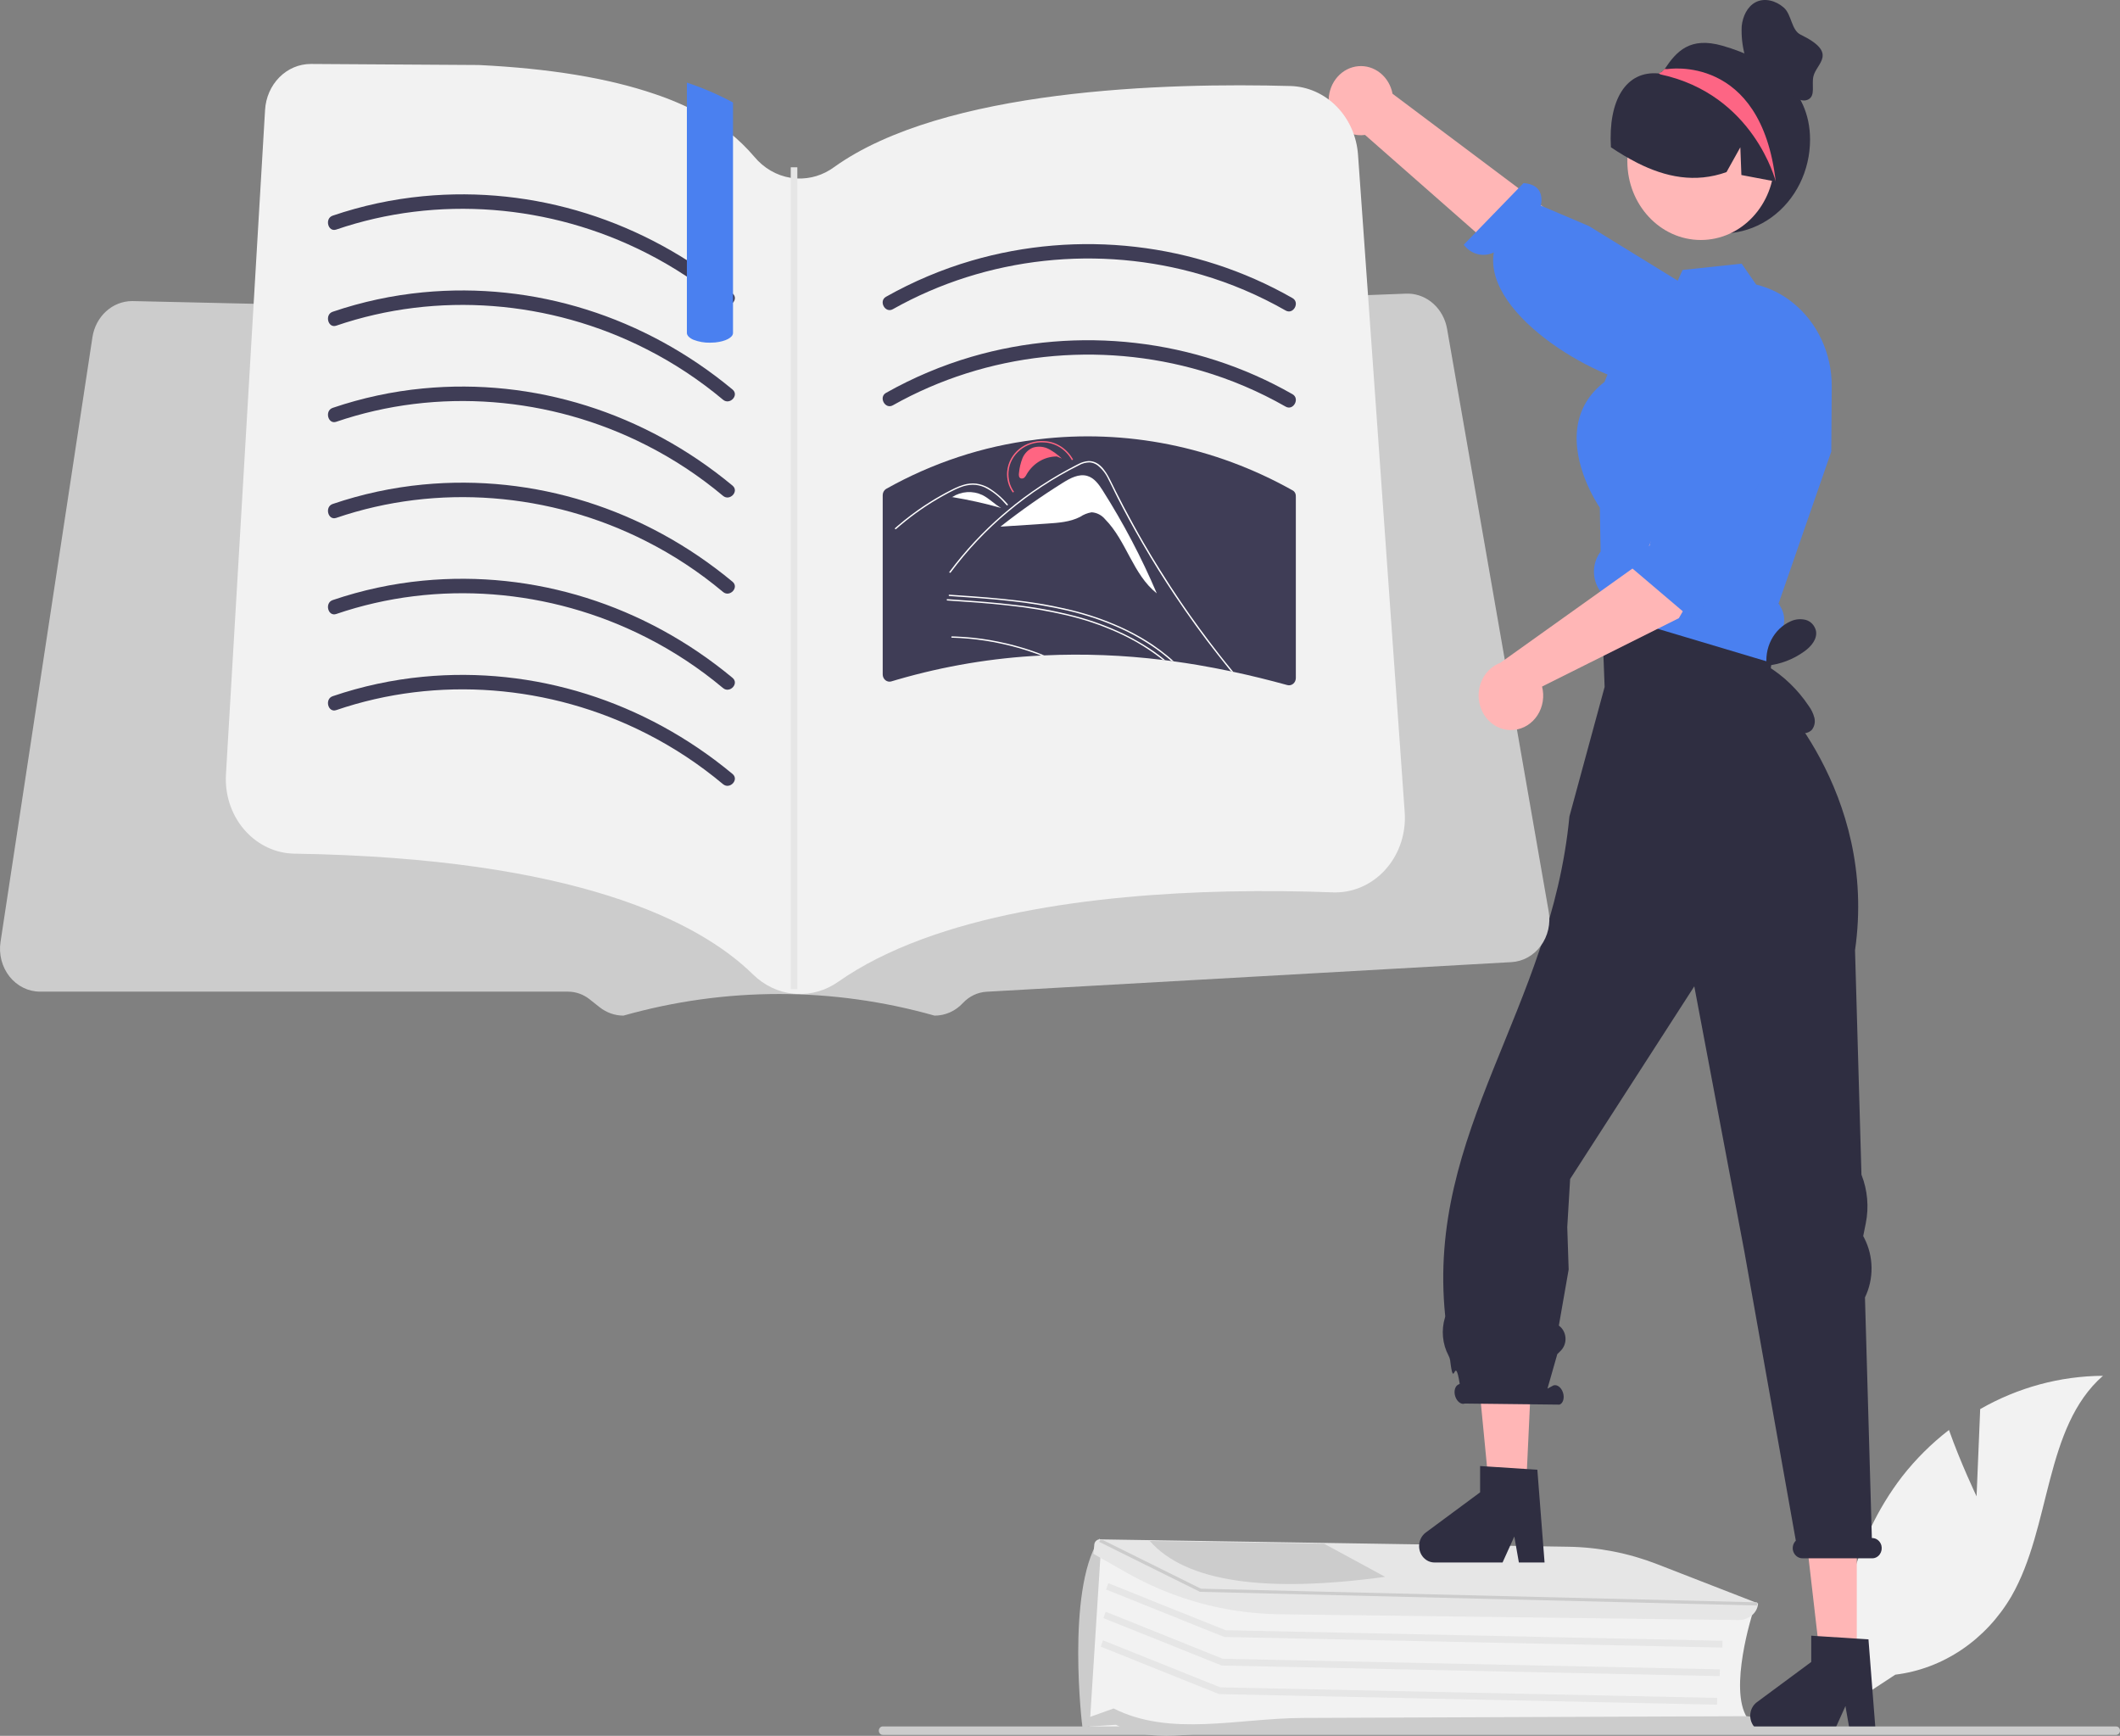 <svg width="513" height="420" viewBox="0 0 513 420" fill="none" xmlns="http://www.w3.org/2000/svg">
<rect x="0" y="0" width="513" height="420" fill="#808080" stroke="none"/>
<g clip-path="url(#clip0_1_13)">
<path d="M478.293 362.057L479.17 340.944C488.311 335.711 498.507 332.948 508.872 332.892C494.607 345.381 496.389 369.456 486.718 386.251C483.664 391.464 479.553 395.875 474.691 399.156C469.829 402.437 464.339 404.505 458.629 405.205L446.691 413.032C445.053 403.253 445.414 393.21 447.75 383.596C450.085 373.981 454.34 365.022 460.22 357.337C463.558 353.061 467.387 349.252 471.614 346.001C474.473 354.074 478.293 362.057 478.293 362.057Z" fill="#F2F2F2"/>
<path d="M297.264 418.288C291.183 417.825 289.597 419.109 280.398 418.288H263.532L265.726 375.068L292.278 386.461L424.223 389.93L424.146 390.169C424.086 390.354 418.228 408.703 422.807 415.652L422.997 415.939L422.626 415.943L301.587 417.132C300.265 417.144 298.575 418.388 297.264 418.288Z" fill="#F2F2F2"/>
<path d="M304.107 418.853C292.362 417.958 280.199 422.848 270.048 417.327L261.934 417.854L261.911 417.781C261.848 417.58 258.015 385.284 265.764 372.762L266.105 372.211L266.372 375.177L263.817 415.408L269.479 413.385C283.23 420.315 299.584 415.738 315.322 415.674L422.429 415.251C424.673 415.243 426.542 416.884 426.602 418.911L426.608 419.109L310.577 419.099C308.413 419.099 306.257 419.017 304.107 418.853Z" fill="#CCCCCC"/>
<path d="M416.784 398.646L296.251 396.081L296.127 396.032L267.65 384.603L268.188 383.065L296.543 394.446L416.814 397.004L416.784 398.646Z" fill="#E6E6E6"/>
<path d="M416.14 405.557L295.608 402.992L295.485 402.943L267.007 391.514L267.545 389.977L295.901 401.357L416.171 403.916L416.14 405.557Z" fill="#E6E6E6"/>
<path d="M415.497 412.469L294.965 409.903L294.842 409.854L266.364 398.425L266.902 396.887L295.257 408.268L415.528 410.828L415.497 412.469Z" fill="#E6E6E6"/>
<path d="M304.94 390.376C293.764 389.568 282.869 386.275 272.947 380.71L264.592 375.965L264.81 373.619C264.871 373.275 265.049 372.967 265.309 372.754C265.569 372.542 265.893 372.44 266.22 372.468L266.957 372.478L379.365 374.249C386.722 374.347 394.012 375.764 400.932 378.441L425.423 387.962L425.41 388.101C425.205 390.311 423.124 392.018 420.673 391.988L309.947 390.598C308.273 390.577 306.603 390.503 304.94 390.376Z" fill="#E6E6E6"/>
<path d="M425.188 388.47L425.163 388.469L290.366 385.161L290.272 385.115L265.969 373.063L266.216 372.66L266.954 372.67L290.591 384.398L424.139 387.671L425.209 387.699L425.188 388.47Z" fill="#CCCCCC"/>
<path d="M320.395 373.514L318.684 373.488L280.053 372.876L278.222 372.848C287.049 382.911 306.566 385.429 335.173 381.53L320.395 373.514Z" fill="#CCCCCC"/>
<path d="M429.008 132.834L431.365 138.705L427.513 159.552L388.22 153.702L388.534 128.281L389.323 122.714L429.008 132.834Z" fill="#FFB6B6"/>
<path d="M449.309 403.019H440.64L436.514 367.214H449.309V403.019Z" fill="#FFB6B6"/>
<path d="M423.523 415.137C423.524 416.189 423.914 417.197 424.609 417.941C425.303 418.684 426.245 419.102 427.227 419.103H443.719L446.562 412.819L447.666 419.103H453.882L452.135 396.658L449.309 396.481L439.815 395.876L438.285 395.773V402.132L425.123 411.87C424.629 412.235 424.226 412.723 423.947 413.292C423.668 413.862 423.523 414.495 423.523 415.137Z" fill="#2F2E41"/>
<path d="M369.184 361.974H360.515L355.415 309.261L371.704 308.219L369.184 361.974Z" fill="#FFB6B6"/>
<path d="M343.397 374.092C343.398 375.143 343.788 376.152 344.483 376.895C345.177 377.639 346.119 378.057 347.101 378.058H363.593L366.436 371.774L367.54 378.058H373.756L372.009 355.612L369.488 355.454L359.829 354.83L358.159 354.728V361.086L344.997 370.824C344.503 371.19 344.1 371.678 343.821 372.247C343.542 372.816 343.397 373.449 343.397 374.092Z" fill="#2F2E41"/>
<path d="M452.988 372.143H452.955L451.287 313.925C452.366 311.697 452.914 309.217 452.881 306.707C452.849 304.197 452.237 301.735 451.101 299.539L450.862 299.077L451.481 296.005C452.276 292.058 451.911 287.944 450.437 284.228L448.882 229.922C454.438 191.361 427.957 166.212 427.957 166.212L430.391 146.001L387.56 147.044L388.289 166.212L379.772 197.545C375.29 244.304 345.126 273.694 349.711 318.408C349.72 318.537 349.702 318.666 349.658 318.786C349.193 320.301 349.029 321.903 349.178 323.49C349.326 325.076 349.783 326.612 350.519 327.998C350.71 328.352 350.841 328.738 350.907 329.141C351.852 336.98 351.975 327.064 353.226 334.834L352.983 334.965C352.106 335.29 351.73 336.591 352.142 337.871C352.555 339.152 353.601 339.927 354.478 339.603L377.374 339.865C378.251 339.541 378.628 338.24 378.215 336.96C377.802 335.679 376.756 334.903 375.879 335.227L374.455 335.999L376.838 327.65L377.673 326.815C378.074 326.414 378.384 325.923 378.582 325.376C378.779 324.829 378.859 324.241 378.815 323.657C378.77 323.073 378.603 322.507 378.325 322.001C378.048 321.496 377.667 321.064 377.212 320.739L379.586 307.171L379.249 296.91L379.943 285.268L409.986 238.653L422.141 303.043L434.556 372.791C434.267 373.071 434.049 373.425 433.924 373.821C433.8 374.217 433.772 374.64 433.844 375.051C433.958 375.624 434.255 376.137 434.684 376.502C435.113 376.866 435.647 377.06 436.194 377.049H453.049C453.402 377.049 453.751 376.961 454.067 376.793C454.384 376.625 454.66 376.38 454.874 376.079C455.088 375.778 455.234 375.428 455.301 375.057C455.368 374.685 455.354 374.302 455.26 373.937C455.118 373.413 454.818 372.953 454.408 372.628C453.997 372.304 453.498 372.134 452.988 372.143Z" fill="#2F2E41"/>
<path d="M438 33.772C438.001 37.489 437.15 41.15 435.522 44.432C433.894 47.715 431.538 50.52 428.661 52.6C425.785 54.68 422.475 55.972 419.023 56.363C415.571 56.753 412.083 56.231 408.863 54.841C405.644 53.45 402.793 51.235 400.56 48.39C398.326 45.544 396.78 42.155 396.055 38.52C395.331 34.885 395.451 31.115 396.405 27.541C397.359 23.967 399.117 20.698 401.526 18.022L401.628 17.913C401.797 17.723 401.967 17.532 402.145 17.35C402.146 17.35 402.148 17.35 402.149 17.349C402.15 17.349 402.151 17.348 402.151 17.348C402.152 17.347 402.153 17.346 402.153 17.345C402.154 17.343 402.154 17.342 402.154 17.341C402.397 17.151 402.621 16.935 402.824 16.696C405.687 12.413 408.932 8.821 416.794 11.065C428.113 14.295 438 21.229 438 33.772Z" fill="#2F2E41"/>
<path d="M321.512 24.052C321.464 25.266 321.665 26.478 322.102 27.6C322.538 28.723 323.199 29.73 324.038 30.549C324.877 31.368 325.874 31.981 326.958 32.343C328.042 32.706 329.187 32.809 330.312 32.647L385 80.708L393.354 64.986L336.97 22.687C336.59 20.68 335.535 18.893 334.006 17.664C332.477 16.435 330.58 15.849 328.675 16.017C326.77 16.185 324.988 17.096 323.668 18.577C322.348 20.058 321.581 22.006 321.512 24.052V24.052Z" fill="#FFB6B6"/>
<path d="M408.093 94.882C408.093 94.882 408.076 93.151 399.382 93.217C388.591 93.3 358.87 76.71 361.47 61.085C360.235 61.682 358.851 61.823 357.533 61.484C356.216 61.146 355.042 60.348 354.195 59.217L368.664 44.299C373.204 44.628 373.25 47.881 372.861 49.749L384.49 54.697L414.776 73.329L409.428 92.045L408.093 94.882Z" fill="#4A80F0"/>
<path d="M411.57 58.068C421.39 58.068 429.352 49.542 429.352 39.026C429.352 28.51 421.39 19.985 411.57 19.985C401.749 19.985 393.788 28.51 393.788 39.026C393.788 49.542 401.749 58.068 411.57 58.068Z" fill="#FFB7B7"/>
<path d="M387.13 133.736C386.148 135.139 385.647 136.862 385.71 138.615C385.773 140.368 386.397 142.044 387.478 143.362C387.487 143.92 387.565 144.46 388.304 146.462C388.401 146.656 388.514 146.84 388.643 147.011C388.667 147.053 388.693 147.093 388.721 147.132C389.499 148.21 390.582 148.991 391.808 149.357L424.357 159.086L428.661 160.371L429.417 160.594L429.835 154.301C430.802 153.442 431.451 152.24 431.663 150.913C431.875 149.586 431.637 148.222 430.991 147.067L430.391 146.006L433.886 135.942L434.225 134.946L443.136 109.261L443.145 107.548L443.162 105.779L443.249 93.434C443.253 89.544 442.416 85.705 440.802 82.219C439.188 78.734 436.841 75.696 433.947 73.344C431.31 71.187 428.271 69.663 425.036 68.876L424.966 68.867L421.445 63.793L407.161 65.32L405.979 67.917L404.544 71.045L394.19 77.645L390.651 86.452L388.26 92.41C384.557 95.259 382.349 98.918 381.714 103.275C380.358 112.529 386.409 121.792 387.13 122.853L387.313 133.475L387.13 133.736Z" fill="#4A80F0"/>
<path d="M430.179 44.018C430.018 43.991 429.857 43.955 429.696 43.927C426.922 43.4 424.148 42.883 421.383 42.347L421.129 35.635L417.778 41.647C410.136 44.363 402.985 42.828 396.259 39.44C394.04 38.312 391.887 37.041 389.812 35.635C389.129 24.282 393.415 17.015 401.39 17.777C401.682 17.805 401.891 17.487 402.145 17.35C402.146 17.35 402.147 17.35 402.149 17.349C402.15 17.349 402.15 17.348 402.151 17.348C402.152 17.347 402.153 17.346 402.153 17.345C402.153 17.343 402.154 17.342 402.154 17.341C402.586 17.123 403.027 16.914 403.469 16.724C406.922 15.278 410.687 14.912 414.327 15.668C417.966 16.424 421.331 18.27 424.03 20.992C429.458 26.542 431.901 35.707 430.179 44.018Z" fill="#2F2E41"/>
<path d="M429.696 43.927C429.696 43.927 424.428 22.873 401.848 18.013C401.823 18.004 401.738 17.968 401.628 17.913C401.56 17.868 401.475 17.823 401.39 17.777C401.645 17.623 401.891 17.487 402.145 17.35C402.146 17.35 402.148 17.35 402.149 17.349C402.15 17.349 402.151 17.348 402.151 17.348C402.152 17.347 402.153 17.346 402.153 17.345C402.154 17.343 402.154 17.342 402.154 17.341C402.374 17.123 402.595 16.905 402.824 16.696L403.469 16.724C403.469 16.724 426.125 12.881 429.696 43.927Z" fill="#FD6584"/>
<path d="M438.383 176.65C437.964 177.033 437.456 177.285 436.913 177.379C436.37 177.473 435.813 177.405 435.304 177.183C434.29 176.723 433.389 176.018 432.673 175.123C429.748 171.837 427.658 167.804 426.602 163.408L427.578 161.55C427.195 159.258 427.555 156.895 428.599 154.853C429.643 152.811 431.308 151.213 433.317 150.323C434.46 149.804 435.727 149.686 436.937 149.986C437.537 150.146 438.085 150.476 438.524 150.941C438.963 151.407 439.277 151.991 439.431 152.632C439.807 154.62 438.261 156.415 436.695 157.556C433.967 159.539 430.813 160.747 427.529 161.068C431.546 163.492 435.018 166.829 437.702 170.843C438.322 171.681 438.78 172.643 439.047 173.672C439.176 174.189 439.183 174.731 439.067 175.251C438.95 175.771 438.715 176.252 438.383 176.65Z" fill="#2F2E41"/>
<path d="M213.615 419.779H512.044C512.298 419.779 512.541 419.671 512.72 419.479C512.899 419.287 513 419.027 513 418.755C513 418.484 512.899 418.223 512.72 418.031C512.541 417.839 512.298 417.731 512.044 417.731H213.615C213.362 417.731 213.118 417.839 212.939 418.031C212.76 418.223 212.659 418.484 212.659 418.755C212.659 419.027 212.76 419.287 212.939 419.479C213.118 419.671 213.362 419.779 213.615 419.779Z" fill="#CCCCCC"/>
<path d="M292.872 156.604V157.139C291.797 155.79 290.7 154.453 289.614 153.116C289.158 152.558 288.702 152 288.246 151.442C286.313 149.093 284.369 146.752 282.415 144.419C280.45 142.093 278.484 139.768 276.497 137.454C276.019 136.896 275.542 136.338 275.053 135.779C274.662 135.31 274.237 134.875 273.782 134.477C273.324 134.068 272.797 133.757 272.23 133.558C271.577 133.365 270.888 133.357 270.232 133.535C269.482 133.721 268.766 134.012 268.038 134.256C267.289 134.524 266.551 134.779 265.802 135.035C264.303 135.558 262.815 136.082 261.317 136.605C261.299 136.613 261.279 136.617 261.26 136.617C261.24 136.617 261.221 136.612 261.203 136.604C261.185 136.596 261.169 136.584 261.155 136.569C261.142 136.554 261.131 136.537 261.123 136.518L261.121 136.512C261.113 136.49 261.109 136.466 261.11 136.442C261.111 136.418 261.117 136.395 261.127 136.374C261.138 136.353 261.152 136.335 261.17 136.32C261.188 136.306 261.208 136.296 261.23 136.291C261.599 136.163 261.979 136.035 262.359 135.907C263.869 135.372 265.367 134.849 266.876 134.326C267.626 134.059 268.375 133.803 269.124 133.547C269.819 133.264 270.553 133.107 271.296 133.082C272.509 133.175 273.646 133.747 274.488 134.686C274.955 135.152 275.379 135.64 275.802 136.14C276.302 136.721 276.801 137.303 277.301 137.884C279.309 140.233 281.304 142.589 283.283 144.953C285.271 147.325 287.24 149.701 289.191 152.081C289.332 152.256 289.473 152.43 289.614 152.604C290.711 153.93 291.786 155.267 292.872 156.604Z" fill="white"/>
<path d="M273.614 136.619C273.204 136.053 272.657 135.618 272.033 135.361L271.415 135.384C276.262 143.46 282.611 150.378 290.066 155.708C284.582 149.345 279.098 142.982 273.614 136.619Z" fill="white"/>
<path d="M374.753 220.541L350.154 79.501C349.734 77.176 348.587 75.073 346.904 73.537C345.221 72.001 343.1 71.123 340.889 71.047C340.69 71.043 340.492 71.043 340.293 71.047L323.535 71.691L321.732 71.762L313.369 72.084L311.565 72.15L306.186 72.358L197.711 76.528C197.548 76.538 197.38 76.538 197.216 76.533L172.909 75.989L163.913 75.79L163.626 75.785L156.987 75.634L99.134 74.346L83.795 74.001L76.232 73.835L74.42 73.793L65.796 73.603L63.988 73.561L55.165 73.367L53.357 73.324L43.663 73.106L42.143 73.073L33.497 72.879L32.131 72.851H31.932C29.637 72.861 27.418 73.739 25.67 75.331C23.921 76.923 22.754 79.126 22.375 81.55L0.128 227.906C-0.098 229.389 -0.02 230.906 0.356 232.353C0.732 233.8 1.397 235.143 2.306 236.287C3.214 237.432 4.345 238.351 5.618 238.981C6.891 239.612 8.277 239.938 9.68 239.938H137.445C139.325 239.944 141.155 240.59 142.67 241.784L145.092 243.706C146.761 245.022 148.779 245.735 150.851 245.741C175.527 238.767 201.471 238.767 226.147 245.741C227.419 245.745 228.68 245.478 229.855 244.956C231.03 244.435 232.097 243.669 232.994 242.702C234.528 241.061 236.575 240.084 238.74 239.962L365.745 232.796C367.122 232.719 368.468 232.327 369.692 231.648C370.917 230.968 371.992 230.017 372.845 228.856C373.698 227.696 374.309 226.354 374.639 224.92C374.968 223.485 375.007 221.993 374.753 220.541V220.541Z" fill="#CCCCCC"/>
<path d="M339.949 198.547C339.786 203.327 337.857 207.841 334.586 211.099C331.316 214.356 326.972 216.089 322.508 215.918C315.133 215.638 306.333 215.499 296.78 215.712C265.587 216.427 226.398 221.024 202.824 237.557C199.861 239.639 196.36 240.668 192.82 240.496C192.559 240.479 192.306 240.463 192.045 240.438C188.375 240.079 184.916 238.438 182.202 235.767C169.216 223.043 139.433 207.635 71.258 206.551C70.974 206.551 70.698 206.535 70.422 206.518C68.214 206.369 66.055 205.756 64.068 204.713C62.081 203.671 60.306 202.219 58.844 200.441C57.382 198.663 56.261 196.594 55.545 194.352C54.83 192.11 54.535 189.739 54.676 187.375L61.376 73.506L62.38 56.44L64.143 26.583C64.321 23.577 65.561 20.755 67.612 18.692C69.662 16.629 72.369 15.479 75.183 15.476H75.252L115.867 15.731C132.978 16.56 147.15 18.894 158.383 22.733C162.221 24.007 165.954 25.616 169.545 27.544C174.451 30.09 178.858 33.615 182.532 37.928C184.82 40.684 187.941 42.489 191.348 43.026C191.876 43.111 192.409 43.163 192.942 43.182C196.084 43.321 199.184 42.371 201.782 40.473C228.314 21.436 282.383 19.991 312.243 20.812C316.419 20.917 320.409 22.682 323.436 25.764C326.463 28.846 328.31 33.024 328.618 37.485L329.829 54.47L331.033 71.405L337.978 169.282L339.91 196.511C339.958 197.189 339.97 197.868 339.949 198.547Z" fill="#F2F2F2"/>
<path d="M81.362 55.545C105.838 47.183 133.144 49.397 156.331 61.177C162.947 64.521 169.195 68.642 174.961 73.464C176.592 74.835 178.913 72.383 177.264 70.998C155.967 53.309 129.208 44.906 102.362 47.477C94.935 48.189 87.603 49.766 80.496 52.181C78.506 52.861 79.357 56.23 81.362 55.545H81.362Z" fill="#3F3D56"/>
<path d="M216.044 74.817C238.8 62.009 266.05 59.216 290.792 66.487C297.846 68.554 304.662 71.457 311.116 75.14C312.965 76.196 314.613 73.186 312.76 72.128C289.18 58.654 260.873 55.553 235.122 63.063C227.939 65.162 220.99 68.094 214.4 71.805C212.543 72.85 214.188 75.862 216.044 74.817Z" fill="#3F3D56"/>
<path d="M216.044 98.072C238.8 85.264 266.05 82.471 290.792 89.741C297.846 91.809 304.662 94.712 311.116 98.395C312.965 99.451 314.613 96.441 312.76 95.383C289.18 81.909 260.873 78.807 235.122 86.318C227.939 88.417 220.99 91.348 214.4 95.06C212.543 96.105 214.188 99.117 216.044 98.072L216.044 98.072Z" fill="#3F3D56"/>
<path d="M313.558 120.079C313.575 119.78 313.507 119.482 313.364 119.224C313.221 118.966 313.009 118.761 312.755 118.634C293.864 108.041 272.445 103.745 251.255 106.298C251.123 106.31 251 106.332 250.857 106.344H250.851C250.721 106.356 250.591 106.377 250.463 106.406C237.86 107.959 225.633 111.995 214.4 118.309C214.155 118.465 213.953 118.687 213.812 118.952C213.671 119.218 213.597 119.518 213.598 119.823V163.205C213.602 163.472 213.662 163.734 213.775 163.972C213.888 164.21 214.05 164.418 214.248 164.579C214.447 164.74 214.678 164.851 214.922 164.903C215.167 164.955 215.419 164.946 215.66 164.878C216.16 164.725 216.66 164.577 217.17 164.434C228.526 161.143 240.184 159.19 251.936 158.611C252.186 158.6 252.436 158.588 252.696 158.577C262.268 158.137 271.857 158.506 281.375 159.681C281.575 159.693 281.773 159.716 281.971 159.749C282.46 159.806 282.959 159.869 283.448 159.937C283.645 159.96 283.831 159.983 284.012 160.017C285.915 160.273 287.802 160.563 289.694 160.877C292.427 161.343 295.159 161.863 297.892 162.436C298.062 162.47 298.237 162.516 298.413 162.55C302.798 163.484 307.162 164.565 311.506 165.761C311.747 165.827 312 165.835 312.245 165.782C312.49 165.728 312.72 165.617 312.919 165.454C313.117 165.292 313.279 165.084 313.392 164.845C313.504 164.606 313.564 164.343 313.568 164.076V120.148C313.57 120.124 313.566 120.101 313.558 120.079Z" fill="#3F3D56"/>
<path d="M253.809 108.664C252.616 108.038 251.248 107.909 249.971 108.303C249.407 108.529 248.89 108.873 248.451 109.315C248.013 109.757 247.66 110.288 247.414 110.877C246.972 112.007 246.688 113.2 246.573 114.419C246.505 114.898 246.501 115.503 246.951 115.727C247.114 115.79 247.291 115.805 247.461 115.768C247.632 115.732 247.79 115.647 247.918 115.522C248.15 115.276 248.342 114.99 248.484 114.676C249.265 113.374 250.34 112.305 251.61 111.566C252.879 110.827 254.302 110.442 255.747 110.447L256.95 110.961C256.003 110.048 254.947 109.276 253.809 108.664Z" fill="#FF6582"/>
<path d="M266.825 118.662C265.892 117.191 264.786 115.62 263.054 115.14C261.048 114.584 258.988 115.689 257.24 116.779C252.043 120.02 247.011 123.555 242.164 127.367L242.169 127.424L253.419 126.685C256.129 126.507 258.931 126.304 261.326 125.083C262.186 124.505 263.147 124.122 264.15 123.957C264.772 123.993 265.381 124.16 265.943 124.45C266.504 124.74 267.007 125.145 267.421 125.644C272.606 130.907 274.106 138.954 279.923 143.578C276.221 134.892 271.84 126.557 266.825 118.662Z" fill="white"/>
<path d="M252.698 158.576C252.437 158.588 252.187 158.599 251.938 158.611C250.124 157.913 248.268 157.297 246.389 156.762C245.173 156.413 243.935 156.099 242.697 155.832C241.296 155.507 239.885 155.251 238.473 155.03C235.786 154.611 233.077 154.367 230.362 154.297C230.342 154.3 230.321 154.297 230.301 154.291C230.281 154.284 230.263 154.273 230.248 154.258C230.232 154.243 230.22 154.225 230.212 154.205C230.203 154.184 230.199 154.162 230.199 154.14C230.199 154.118 230.203 154.096 230.212 154.076C230.22 154.056 230.232 154.038 230.248 154.023C230.263 154.008 230.281 153.997 230.301 153.99C230.321 153.983 230.342 153.981 230.362 153.983C230.709 153.983 231.057 153.995 231.394 154.018C234.114 154.126 236.827 154.409 239.516 154.867C240.916 155.111 242.317 155.402 243.707 155.727C244.967 156.03 246.226 156.367 247.464 156.739C249.234 157.274 250.978 157.886 252.698 158.576Z" fill="white"/>
<path d="M284.014 160.018C283.829 159.983 283.644 159.96 283.449 159.937C282.7 159.274 281.94 158.646 281.147 158.03C280.159 157.262 279.138 156.541 278.096 155.867C275.787 154.366 273.377 153.053 270.886 151.937C266.947 150.18 262.87 148.803 258.702 147.821C253.949 146.706 249.138 145.898 244.294 145.402C239.451 144.867 234.586 144.542 229.721 144.216C229.515 144.205 229.504 143.879 229.721 143.891C230.33 143.937 230.938 143.972 231.556 144.019C236.475 144.344 241.394 144.716 246.281 145.309C251.125 145.865 255.931 146.759 260.668 147.983C264.711 149.051 268.658 150.502 272.46 152.321C274.647 153.373 276.766 154.581 278.801 155.937C280.094 156.809 281.342 157.739 282.537 158.727C283.036 159.146 283.536 159.564 284.014 160.018Z" fill="white"/>
<path d="M281.972 159.75C281.774 159.716 281.575 159.693 281.375 159.681C281.147 159.483 280.908 159.297 280.669 159.111C278.998 157.83 277.253 156.661 275.446 155.611C273.805 154.656 272.12 153.791 270.397 153.018C266.46 151.257 262.382 149.879 258.214 148.902C253.461 147.787 248.649 146.979 243.805 146.484C238.962 145.949 234.097 145.623 229.233 145.298C229.027 145.274 229.027 144.96 229.233 144.972C229.852 145.019 230.46 145.053 231.068 145.1C235.987 145.425 240.906 145.798 245.792 146.391C250.637 146.947 255.443 147.84 260.179 149.065C264.223 150.13 268.17 151.581 271.971 153.402C273.405 154.1 274.806 154.855 276.174 155.681C278.203 156.874 280.141 158.234 281.972 159.75Z" fill="white"/>
<path d="M298.412 162.553C298.238 162.518 298.064 162.471 297.891 162.436C297.695 162.215 297.511 161.983 297.326 161.75C296.392 160.599 295.469 159.436 294.557 158.262C290.963 153.681 287.553 148.96 284.339 144.147C281.581 140.03 278.964 135.833 276.489 131.554C275.305 129.531 274.165 127.484 273.047 125.415C272.178 123.81 271.331 122.202 270.506 120.589C270.267 120.124 270.039 119.659 269.811 119.194C269.279 118.101 268.746 116.996 268.182 115.915C267.568 114.59 266.667 113.442 265.554 112.566C264.998 112.167 264.354 111.931 263.686 111.88C262.745 111.884 261.819 112.14 260.994 112.624C254.919 115.654 249.188 119.419 243.913 123.845C238.762 128.135 234.104 133.065 230.036 138.53C229.906 138.693 229.624 138.542 229.743 138.368C230.232 137.716 230.731 137.065 231.231 136.426C235.14 131.474 239.542 126.995 244.358 123.066C244.369 123.054 244.391 123.043 244.402 123.031C244.825 122.671 245.249 122.322 245.683 121.985C248.372 119.864 251.171 117.908 254.066 116.124C255.543 115.206 257.052 114.334 258.594 113.508C258.974 113.299 259.365 113.09 259.756 112.892C260.147 112.683 260.538 112.485 260.928 112.287C261.702 111.865 262.548 111.616 263.415 111.555C266.434 111.508 267.986 114.764 269.061 116.961C269.398 117.648 269.746 118.334 270.082 119.02C271.385 121.612 272.743 124.194 274.154 126.74C275.012 128.322 275.902 129.891 276.804 131.449C278.096 133.67 279.42 135.868 280.799 138.054C280.799 138.055 280.8 138.057 280.8 138.058C280.801 138.06 280.801 138.061 280.802 138.062C280.803 138.063 280.805 138.064 280.806 138.065C280.807 138.065 280.808 138.065 280.81 138.065H280.81C282.406 140.647 284.068 143.181 285.784 145.705C288.726 150.018 291.81 154.235 295.035 158.355C296.143 159.774 297.268 161.173 298.412 162.553Z" fill="white"/>
<path d="M259.672 111.2L259.372 111.341C258.684 110.097 257.72 109.054 256.565 108.305C255.409 107.557 254.1 107.125 252.751 107.049C248.306 106.711 244.401 109.883 244.046 114.12C243.902 115.865 244.373 117.604 245.368 118.995L245.089 119.171C244.053 117.723 243.562 115.912 243.712 114.095C244.081 109.682 248.148 106.379 252.778 106.731C254.182 106.81 255.546 107.26 256.749 108.039C257.952 108.819 258.956 109.905 259.672 111.2Z" fill="#FF6582"/>
<path d="M237.706 119.773C236.539 119.229 235.268 118.991 233.999 119.078C232.729 119.164 231.497 119.573 230.404 120.271C234.394 120.926 238.349 121.806 242.253 122.907C240.636 122.004 239.372 120.589 237.706 119.773Z" fill="white"/>
<path d="M230.381 120.267L229.942 120.607C230.091 120.488 230.245 120.376 230.404 120.271L230.381 120.267Z" fill="white"/>
<path d="M243.612 122.241C243.437 122.055 243.263 121.869 243.087 121.683C241.735 120.108 240.108 118.832 238.297 117.929C237.375 117.513 236.386 117.295 235.385 117.286C234.352 117.312 233.33 117.524 232.362 117.914C231.907 118.088 231.462 118.284 231.023 118.494C230.522 118.734 230.03 118.99 229.541 119.249C228.621 119.734 227.714 120.24 226.819 120.767C225.037 121.817 223.311 122.946 221.641 124.156C220.776 124.783 219.928 125.431 219.098 126.1C218.326 126.721 217.569 127.358 216.829 128.013C216.67 128.152 216.434 127.926 216.592 127.787C216.787 127.614 216.985 127.441 217.182 127.271C217.74 126.791 218.307 126.319 218.883 125.857C219.932 125.013 221.009 124.201 222.113 123.422C223.83 122.21 225.606 121.08 227.441 120.032C228.358 119.509 229.288 119.008 230.23 118.529C230.515 118.384 230.802 118.243 231.094 118.109C231.759 117.79 232.445 117.523 233.146 117.312C234.153 117.004 235.205 116.905 236.246 117.022C237.243 117.158 238.211 117.477 239.107 117.965C240.882 119.031 242.484 120.398 243.849 122.014C243.992 122.167 243.756 122.394 243.612 122.241Z" fill="white"/>
<path d="M81.362 78.8C105.838 70.438 133.144 72.651 156.331 84.432C162.947 87.776 169.195 91.897 174.961 96.719C176.592 98.09 178.913 95.638 177.264 94.252C155.967 76.564 129.208 68.161 102.362 70.732C94.935 71.444 87.603 73.021 80.496 75.436C78.506 76.116 79.357 79.485 81.362 78.8L81.362 78.8Z" fill="#3F3D56"/>
<path d="M81.362 102.055C105.838 93.692 133.144 95.906 156.331 107.687C162.947 111.03 169.195 115.151 174.961 119.974C176.592 121.344 178.913 118.893 177.264 117.507C155.967 99.819 129.208 91.416 102.362 93.987C94.935 94.698 87.603 96.276 80.496 98.691C78.506 99.371 79.357 102.74 81.362 102.055L81.362 102.055Z" fill="#3F3D56"/>
<path d="M81.362 125.309C105.838 116.947 133.144 119.161 156.331 130.942C162.947 134.285 169.195 138.406 174.961 143.229C176.592 144.599 178.913 142.147 177.264 140.762C155.967 123.073 129.208 114.67 102.362 117.242C94.935 117.953 87.603 119.531 80.496 121.946C78.506 122.625 79.357 125.994 81.362 125.309L81.362 125.309Z" fill="#3F3D56"/>
<path d="M81.362 148.564C105.838 140.202 133.144 142.416 156.331 154.196C162.947 157.54 169.195 161.661 174.961 166.483C176.592 167.854 178.913 165.402 177.264 164.017C155.967 146.328 129.208 137.925 102.362 140.496C94.935 141.208 87.603 142.786 80.496 145.201C78.506 145.88 79.357 149.249 81.362 148.564L81.362 148.564Z" fill="#3F3D56"/>
<path d="M81.362 171.819C105.838 163.457 133.144 165.671 156.331 177.451C162.947 180.795 169.195 184.916 174.961 189.738C176.592 191.109 178.913 188.657 177.264 187.272C155.967 169.583 129.208 161.18 102.362 163.751C94.935 164.463 87.603 166.04 80.496 168.456C78.506 169.135 79.357 172.504 81.362 171.819H81.362Z" fill="#3F3D56"/>
<path d="M177.374 24.796V80.561C177.374 81.669 175.565 82.597 173.127 82.851C173.106 82.85 173.085 82.852 173.066 82.859C172.659 82.892 172.23 82.917 171.793 82.917C170.449 82.943 169.111 82.71 167.845 82.227C167.73 82.178 167.615 82.12 167.5 82.071C167.393 82.005 167.278 81.948 167.17 81.882C166.565 81.496 166.212 81.045 166.212 80.561V19.986C170.049 21.26 173.782 22.869 177.374 24.796Z" fill="#4A80F0"/>
<path d="M192.941 40.477H191.346V239.33H192.941V40.477Z" fill="#E6E6E6"/>
<path d="M366.366 176.606C367.497 176.495 368.591 176.12 369.572 175.507C370.553 174.895 371.397 174.059 372.043 173.06C372.69 172.06 373.124 170.921 373.315 169.722C373.507 168.524 373.45 167.295 373.149 166.122L406.25 149.576L426.178 115.058L410.514 108.286L397.071 136.102L363.045 160.382C361.238 161.053 359.725 162.41 358.791 164.196C357.856 165.983 357.566 168.074 357.976 170.073C358.385 172.073 359.466 173.843 361.012 175.047C362.558 176.251 364.463 176.805 366.366 176.606V176.606Z" fill="#FFB6B6"/>
<path d="M438.47 81.99C438.47 81.99 442.371 83.354 438.09 91.456C434.662 97.943 417.964 135.307 411.149 142.644C411.866 143.874 412.181 145.325 412.043 146.768C411.905 148.211 411.323 149.563 410.388 150.613L394.655 137.244C394.355 132.381 397.36 131.899 399.14 132.063L402.76 118.326L415.384 84.44L435.667 80.951L438.47 81.99Z" fill="#4A80F0"/>
<path d="M438.81 18.477C439.554 15.257 444.951 12.879 435.707 8.382C433.463 7.291 433.556 3.533 431.658 1.85C429.761 0.167 426.981 -0.613 424.776 0.563C422.806 1.614 421.696 3.991 421.46 6.333C421.346 8.691 421.6 11.053 422.212 13.321L422.033 13.601C425.694 16.602 429.356 19.602 433.018 22.603C434.364 23.705 436.123 24.86 437.631 24.033C439.338 23.096 438.35 20.471 438.81 18.477Z" fill="#2F2E41"/>
</g>
<defs>
<clipPath id="clip0_1_13">
<rect width="513" height="420" fill="white"/>
</clipPath>
</defs>
</svg>
